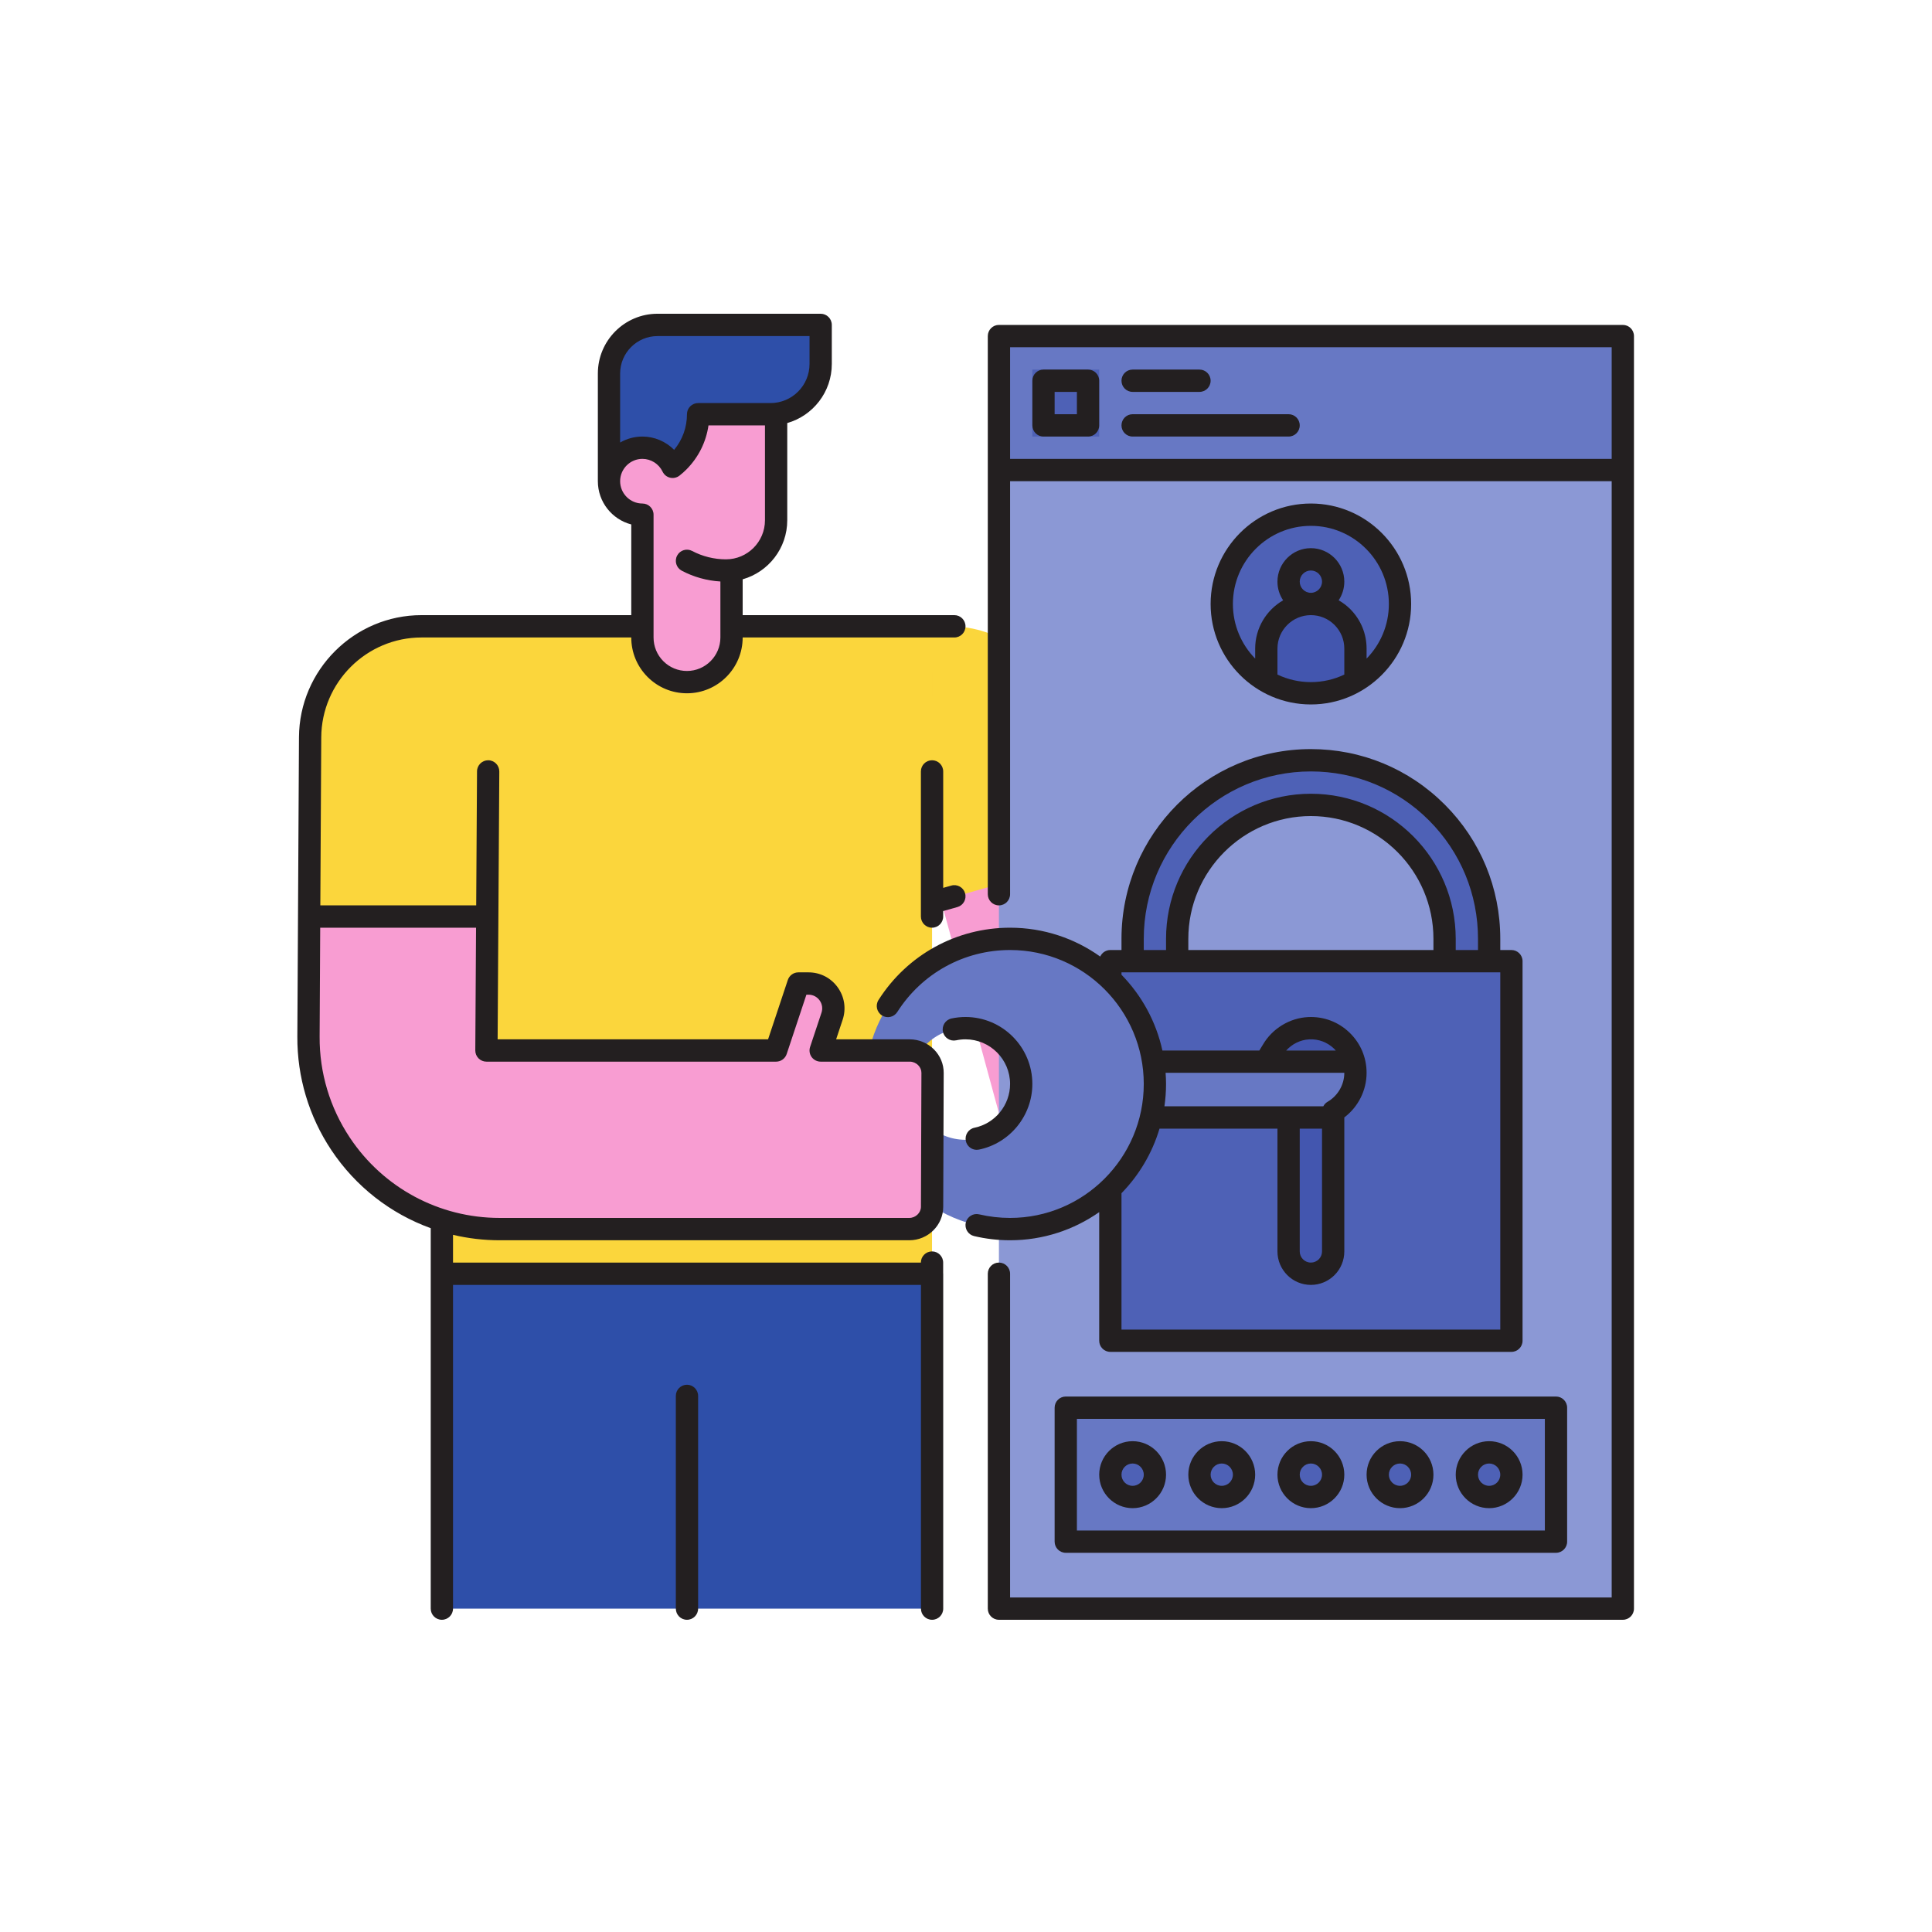<svg xmlns="http://www.w3.org/2000/svg" xmlns:xlink="http://www.w3.org/1999/xlink" width="500" zoomAndPan="magnify" viewBox="0 0 375 375" height="500" preserveAspectRatio="xMidYMid meet" version="1.0"><defs><clipPath id="a15763bb52"><path d="M 191 63 L 317.152 63 L 317.152 314.398 L 191 314.398 Z M 191 63 " clip-rule="nonzero"/></clipPath><clipPath id="373bd62777"><path d="M 131 268 L 136 268 L 136 314.398 L 131 314.398 Z M 131 268 " clip-rule="nonzero"/></clipPath><clipPath id="d6d83f8382"><path d="M 57.652 60.898 L 188 60.898 L 188 314.398 L 57.652 314.398 Z M 57.652 60.898 " clip-rule="nonzero"/></clipPath></defs><rect x="-37.5" width="450" fill="#ffffff" y="-37.5" height="450" fill-opacity="1"/><rect x="-37.5" width="450" fill="#ffffff" y="-37.5" height="450" fill-opacity="1"/><rect x="-37.5" width="450" fill="#ffffff" y="-37.5" height="450" fill-opacity="1"/><path fill="#f89dd2" d="M 174.133 143.488 L 182.656 174.801 L 194.121 216.898 L 228.492 216.898 L 213.602 166 L 205.164 137.141 L 174.133 143.488 " fill-opacity="1" fill-rule="nonzero"/><path fill="#fbd63c" d="M 205.164 137.141 L 213.602 166 L 182.656 174.801 L 168.168 121.566 L 184.41 121.566 C 194.008 121.566 202.461 127.91 205.164 137.141 " fill-opacity="1" fill-rule="nonzero"/><path fill="#8b98d5" d="M 193.891 65.234 L 314.992 65.234 L 314.992 312.234 L 193.891 312.234 L 193.891 65.234 " fill-opacity="1" fill-rule="nonzero"/><path fill="#6778c4" d="M 193.891 65.234 L 314.992 65.234 L 314.992 91.234 L 193.891 91.234 L 193.891 65.234 " fill-opacity="1" fill-rule="nonzero"/><path fill="#4e61b6" d="M 213.355 84.734 L 200.379 84.734 L 200.379 71.734 L 213.355 71.734 L 213.355 84.734 " fill-opacity="1" fill-rule="nonzero"/><path fill="#4e61b6" d="M 271.742 117.234 C 271.742 123.645 268.258 129.25 263.09 132.246 C 260.543 133.719 257.594 134.566 254.441 134.566 C 251.289 134.566 248.34 133.719 245.793 132.246 C 240.625 129.25 237.141 123.645 237.141 117.234 C 237.141 107.66 244.887 99.898 254.441 99.898 C 263.996 99.898 271.742 107.66 271.742 117.234 " fill-opacity="1" fill-rule="nonzero"/><path fill="#4356af" d="M 263.09 125.898 L 263.09 132.246 C 260.543 133.719 257.594 134.566 254.441 134.566 C 251.289 134.566 248.34 133.719 245.793 132.246 L 245.793 125.898 C 245.793 121.113 249.664 117.234 254.441 117.234 C 256.832 117.234 258.996 118.203 260.562 119.77 C 262.125 121.34 263.09 123.504 263.09 125.898 " fill-opacity="1" fill-rule="nonzero"/><path fill="#4356af" d="M 258.766 112.898 C 258.766 115.293 256.828 117.234 254.441 117.234 C 252.051 117.234 250.117 115.293 250.117 112.898 C 250.117 110.508 252.051 108.566 254.441 108.566 C 256.828 108.566 258.766 110.508 258.766 112.898 " fill-opacity="1" fill-rule="nonzero"/><path fill="#4e61b6" d="M 280.391 186.566 L 228.492 186.566 L 228.492 182.234 C 228.492 167.871 240.109 156.234 254.441 156.234 C 268.773 156.234 280.391 167.871 280.391 182.234 Z M 254.441 147.566 C 235.332 147.566 219.84 163.086 219.84 182.234 L 219.84 199.566 L 289.043 199.566 L 289.043 182.234 C 289.043 163.086 273.551 147.566 254.441 147.566 " fill-opacity="1" fill-rule="nonzero"/><path fill="#4e61b6" d="M 215.516 186.566 L 293.367 186.566 L 293.367 260.234 L 215.516 260.234 L 215.516 186.566 " fill-opacity="1" fill-rule="nonzero"/><path fill="#4356af" d="M 263.09 208.234 C 263.09 211.441 261.352 214.23 258.766 215.73 L 258.766 242.898 C 258.766 244.098 258.281 245.18 257.5 245.965 C 256.719 246.746 255.637 247.234 254.441 247.234 C 252.051 247.234 250.117 245.297 250.117 242.898 L 250.117 215.73 C 247.406 214.156 245.625 211.164 245.801 207.762 C 245.879 206.363 246.293 205.055 246.969 203.898 C 248.406 201.43 251.043 199.719 254.023 199.578 C 257.398 199.422 260.379 201.199 261.93 203.898 C 262.668 205.172 263.09 206.652 263.09 208.234 " fill-opacity="1" fill-rule="nonzero"/><path fill="#fbd63c" d="M 180.918 121.566 L 85.777 121.566 L 85.766 247.234 L 180.902 247.234 L 180.918 121.566 " fill-opacity="1" fill-rule="nonzero"/><path fill="#f89dd2" d="M 124.691 125.898 L 124.691 96.387 L 141.992 108.664 L 141.992 125.898 C 141.992 130.688 138.117 134.566 133.34 134.566 C 128.562 134.566 124.691 130.688 124.691 125.898 " fill-opacity="1" fill-rule="nonzero"/><path fill="#2e4fa9" d="M 180.918 312.234 L 180.918 247.234 L 85.766 247.234 L 85.766 312.234 L 180.918 312.234 " fill-opacity="1" fill-rule="nonzero"/><path fill="#f89dd2" d="M 176.574 203.898 C 178.969 203.898 180.91 205.852 180.898 208.25 L 180.801 234.25 C 180.797 236.641 178.863 238.566 176.477 238.566 L 96.965 238.566 C 90.762 238.566 84.773 237.02 79.461 234.168 C 74.16 231.324 69.547 227.191 66.102 222.02 C 62.008 215.859 59.836 208.613 59.875 201.207 L 60 177.898 L 94.574 177.898 L 94.418 203.898 L 150.641 203.898 L 154.965 190.898 L 156.93 190.898 C 160.219 190.898 162.543 194.129 161.504 197.254 L 159.293 203.898 L 176.574 203.898 " fill-opacity="1" fill-rule="nonzero"/><path fill="#6778c4" d="M 302.016 299.234 L 206.867 299.234 L 206.867 273.234 L 302.016 273.234 L 302.016 299.234 " fill-opacity="1" fill-rule="nonzero"/><path fill="#4e61b6" d="M 224.168 286.234 C 224.168 288.625 222.23 290.566 219.84 290.566 C 217.453 290.566 215.516 288.625 215.516 286.234 C 215.516 283.84 217.453 281.898 219.84 281.898 C 222.23 281.898 224.168 283.84 224.168 286.234 " fill-opacity="1" fill-rule="nonzero"/><path fill="#4e61b6" d="M 241.465 286.234 C 241.465 288.625 239.531 290.566 237.141 290.566 C 234.754 290.566 232.816 288.625 232.816 286.234 C 232.816 283.84 234.754 281.898 237.141 281.898 C 239.531 281.898 241.465 283.84 241.465 286.234 " fill-opacity="1" fill-rule="nonzero"/><path fill="#4e61b6" d="M 258.766 286.234 C 258.766 288.625 256.828 290.566 254.441 290.566 C 252.051 290.566 250.117 288.625 250.117 286.234 C 250.117 283.84 252.051 281.898 254.441 281.898 C 256.828 281.898 258.766 283.84 258.766 286.234 " fill-opacity="1" fill-rule="nonzero"/><path fill="#4e61b6" d="M 276.066 286.234 C 276.066 288.625 274.129 290.566 271.742 290.566 C 269.352 290.566 267.418 288.625 267.418 286.234 C 267.418 283.84 269.352 281.898 271.742 281.898 C 274.129 281.898 276.066 283.84 276.066 286.234 " fill-opacity="1" fill-rule="nonzero"/><path fill="#4e61b6" d="M 293.367 286.234 C 293.367 288.625 291.43 290.566 289.043 290.566 C 286.652 290.566 284.715 288.625 284.715 286.234 C 284.715 283.84 286.652 281.898 289.043 281.898 C 291.43 281.898 293.367 283.84 293.367 286.234 " fill-opacity="1" fill-rule="nonzero"/><path fill="#f89dd2" d="M 124.691 71.734 L 150.641 71.734 L 150.641 100.984 C 150.641 106.367 146.285 110.734 140.91 110.734 C 131.953 110.734 124.691 103.457 124.691 94.484 L 124.691 71.734 " fill-opacity="1" fill-rule="nonzero"/><path fill="#2e4fa9" d="M 159.293 67.398 L 159.293 70.648 C 159.293 76.035 154.934 80.398 149.559 80.398 L 135.504 80.398 C 135.504 87.578 129.695 93.398 122.527 93.398 L 118.203 93.398 L 118.203 72.5 C 118.203 67.289 122.418 63.066 127.621 63.066 L 159.293 63.066 L 159.293 67.398 " fill-opacity="1" fill-rule="nonzero"/><path fill="#f89dd2" d="M 131.18 93.398 C 131.18 96.992 128.273 99.898 124.691 99.898 C 121.109 99.898 118.203 96.992 118.203 93.398 C 118.203 89.809 121.109 86.898 124.691 86.898 C 128.273 86.898 131.18 89.809 131.18 93.398 " fill-opacity="1" fill-rule="nonzero"/><path fill="#6778c4" d="M 263.09 208.234 C 263.09 211.441 261.352 214.23 258.766 215.73 L 258.766 216.898 L 206.867 216.898 L 206.867 203.898 L 261.93 203.898 C 262.668 205.172 263.09 206.652 263.09 208.234 " fill-opacity="1" fill-rule="nonzero"/><path fill="#6778c4" d="M 187.402 221.234 C 181.43 221.234 176.59 216.387 176.59 210.398 C 176.59 204.414 181.43 199.566 187.402 199.566 C 193.379 199.566 198.215 204.414 198.215 210.398 C 198.215 216.387 193.379 221.234 187.402 221.234 Z M 196.055 182.234 C 180.527 182.234 167.941 194.844 167.941 210.398 C 167.941 225.957 180.527 238.566 196.055 238.566 C 211.578 238.566 224.168 225.957 224.168 210.398 C 224.168 194.844 211.578 182.234 196.055 182.234 " fill-opacity="1" fill-rule="nonzero"/><path fill="#f89dd2" d="M 60.164 147.566 L 60 177.898 L 59.875 201.207 C 59.836 208.613 62.008 215.859 66.102 222.02 C 69.547 227.191 74.16 231.324 79.461 234.168 C 84.773 237.02 90.762 238.566 96.965 238.566 L 176.477 238.566 C 178.863 238.566 180.797 236.641 180.801 234.25 L 180.898 208.25 C 180.91 205.852 178.969 203.898 176.574 203.898 L 159.293 203.898 L 161.504 197.254 C 162.543 194.129 160.219 190.898 156.93 190.898 L 154.965 190.898 L 150.641 203.898 L 94.418 203.898 L 94.574 177.898 L 94.754 147.562 L 60.164 147.566 " fill-opacity="1" fill-rule="nonzero"/><path fill="#fbd63c" d="M 94.91 121.566 L 94.574 177.898 L 60 177.898 L 60.191 143.113 C 60.254 131.199 69.922 121.566 81.816 121.566 L 94.91 121.566 " fill-opacity="1" fill-rule="nonzero"/><g clip-path="url(#a15763bb52)"><path fill="#231f20" d="M 196.055 89.066 L 196.055 67.398 L 312.828 67.398 L 312.828 89.066 Z M 314.992 63.066 L 193.891 63.066 C 192.695 63.066 191.73 64.035 191.73 65.234 L 191.73 173.566 C 191.73 174.766 192.695 175.734 193.891 175.734 C 195.086 175.734 196.055 174.766 196.055 173.566 L 196.055 93.398 L 312.828 93.398 L 312.828 310.066 L 196.055 310.066 L 196.055 247.234 C 196.055 246.035 195.086 245.066 193.891 245.066 C 192.695 245.066 191.73 246.035 191.73 247.234 L 191.73 312.234 C 191.73 313.43 192.695 314.398 193.891 314.398 L 314.992 314.398 C 316.188 314.398 317.152 313.43 317.152 312.234 L 317.152 65.234 C 317.152 64.035 316.188 63.066 314.992 63.066 " fill-opacity="1" fill-rule="nonzero"/></g><path fill="#231f20" d="M 209.027 80.398 L 204.703 80.398 L 204.703 76.066 L 209.027 76.066 Z M 211.191 71.734 L 202.543 71.734 C 201.348 71.734 200.379 72.703 200.379 73.898 L 200.379 82.566 C 200.379 83.766 201.348 84.734 202.543 84.734 L 211.191 84.734 C 212.387 84.734 213.355 83.766 213.355 82.566 L 213.355 73.898 C 213.355 72.703 212.387 71.734 211.191 71.734 " fill-opacity="1" fill-rule="nonzero"/><path fill="#231f20" d="M 219.84 76.066 L 232.816 76.066 C 234.012 76.066 234.98 75.098 234.98 73.898 C 234.98 72.703 234.012 71.734 232.816 71.734 L 219.84 71.734 C 218.645 71.734 217.68 72.703 217.68 73.898 C 217.68 75.098 218.645 76.066 219.84 76.066 " fill-opacity="1" fill-rule="nonzero"/><path fill="#231f20" d="M 250.117 80.398 L 219.84 80.398 C 218.645 80.398 217.68 81.367 217.68 82.566 C 217.68 83.766 218.645 84.734 219.84 84.734 L 250.117 84.734 C 251.312 84.734 252.277 83.766 252.277 82.566 C 252.277 81.367 251.312 80.398 250.117 80.398 " fill-opacity="1" fill-rule="nonzero"/><path fill="#231f20" d="M 239.305 117.234 C 239.305 108.871 246.094 102.066 254.441 102.066 C 262.785 102.066 269.578 108.871 269.578 117.234 C 269.578 121.355 267.926 125.098 265.254 127.832 L 265.254 125.898 C 265.254 123.008 264.133 120.289 262.09 118.234 C 261.406 117.551 260.645 116.984 259.832 116.516 C 260.523 115.48 260.93 114.238 260.93 112.898 C 260.93 109.316 258.02 106.398 254.441 106.398 C 250.863 106.398 247.953 109.316 247.953 112.898 C 247.953 114.238 248.359 115.484 249.055 116.52 C 245.82 118.395 243.629 121.891 243.629 125.898 L 243.629 127.832 C 240.957 125.098 239.305 121.355 239.305 117.234 Z M 252.277 112.898 C 252.277 111.703 253.246 110.734 254.441 110.734 C 255.633 110.734 256.605 111.703 256.605 112.898 C 256.605 114.094 255.633 115.066 254.441 115.066 C 253.246 115.066 252.277 114.094 252.277 112.898 Z M 247.953 130.934 L 247.953 125.898 C 247.953 122.316 250.863 119.398 254.441 119.398 C 256.176 119.398 257.805 120.074 259.027 121.297 C 260.254 122.527 260.93 124.164 260.93 125.898 L 260.93 130.934 C 258.961 131.871 256.762 132.398 254.441 132.398 C 252.121 132.398 249.922 131.871 247.953 130.934 Z M 273.902 117.234 C 273.902 106.48 265.172 97.734 254.441 97.734 C 243.707 97.734 234.98 106.48 234.98 117.234 C 234.98 127.984 243.707 136.734 254.441 136.734 C 265.172 136.734 273.902 127.984 273.902 117.234 " fill-opacity="1" fill-rule="nonzero"/><path fill="#231f20" d="M 225.062 219.066 L 247.953 219.066 L 247.953 242.898 C 247.953 246.484 250.863 249.398 254.441 249.398 C 256.168 249.398 257.793 248.727 259.035 247.492 C 260.258 246.262 260.93 244.629 260.93 242.898 L 260.93 216.891 C 263.625 214.855 265.254 211.645 265.254 208.234 C 265.254 205.242 264.066 202.461 261.906 200.395 C 259.746 198.332 256.918 197.273 253.922 197.414 C 250.32 197.582 246.941 199.652 245.125 202.773 L 244.438 203.898 L 225.621 203.898 C 224.387 198.254 221.578 193.191 217.68 189.199 L 217.68 188.734 L 291.203 188.734 L 291.203 258.066 L 217.68 258.066 L 217.68 231.602 C 221.074 228.125 223.637 223.844 225.062 219.066 Z M 252.277 219.066 L 256.605 219.066 L 256.605 242.898 C 256.605 243.477 256.379 244.023 255.98 244.426 C 255.566 244.84 255.02 245.066 254.441 245.066 C 253.246 245.066 252.277 244.094 252.277 242.898 Z M 249.652 203.898 C 250.805 202.625 252.422 201.82 254.125 201.742 C 255.918 201.645 257.625 202.293 258.922 203.531 C 259.043 203.648 259.156 203.773 259.27 203.898 Z M 226.242 208.234 L 260.93 208.234 C 260.93 210.539 259.684 212.691 257.684 213.855 C 257.32 214.066 257.035 214.375 256.852 214.734 L 226.016 214.734 C 226.219 213.316 226.328 211.871 226.328 210.398 C 226.328 209.668 226.293 208.949 226.242 208.234 Z M 278.23 184.398 L 230.652 184.398 L 230.652 182.234 C 230.652 169.09 241.324 158.398 254.441 158.398 C 267.559 158.398 278.23 169.09 278.23 182.234 Z M 222.004 182.234 C 222.004 164.312 236.555 149.734 254.441 149.734 C 263.109 149.734 271.254 153.113 277.379 159.25 C 283.508 165.387 286.879 173.551 286.879 182.234 L 286.879 184.398 L 282.555 184.398 L 282.555 182.234 C 282.555 166.703 269.941 154.066 254.441 154.066 C 238.941 154.066 226.328 166.703 226.328 182.234 L 226.328 184.398 L 222.004 184.398 Z M 213.355 235.273 L 213.355 260.234 C 213.355 261.43 214.32 262.398 215.516 262.398 L 293.367 262.398 C 294.562 262.398 295.527 261.43 295.527 260.234 L 295.527 186.566 C 295.527 185.367 294.562 184.398 293.367 184.398 L 291.203 184.398 L 291.203 182.234 C 291.203 172.391 287.383 163.141 280.441 156.184 C 273.5 149.23 264.266 145.398 254.441 145.398 C 234.168 145.398 217.68 161.922 217.68 182.234 L 217.68 184.398 L 215.516 184.398 C 214.641 184.398 213.891 184.922 213.551 185.668 C 208.605 182.145 202.57 180.066 196.055 180.066 C 185.66 180.066 176.117 185.312 170.52 194.094 C 169.875 195.105 170.172 196.445 171.176 197.09 C 172.188 197.73 173.52 197.438 174.164 196.426 C 178.961 188.895 187.145 184.398 196.055 184.398 C 210.363 184.398 222.004 196.062 222.004 210.398 C 222.004 224.738 210.363 236.398 196.055 236.398 C 194.027 236.398 192.016 236.164 190.062 235.707 C 188.898 235.426 187.734 236.148 187.461 237.316 C 187.188 238.48 187.906 239.648 189.07 239.922 C 191.344 240.461 193.695 240.734 196.055 240.734 C 202.48 240.734 208.445 238.707 213.355 235.273 " fill-opacity="1" fill-rule="nonzero"/><path fill="#231f20" d="M 196.055 210.398 C 196.055 214.5 193.148 218.07 189.148 218.891 C 187.98 219.129 187.227 220.273 187.465 221.445 C 187.676 222.473 188.574 223.18 189.582 223.18 C 189.723 223.18 189.871 223.164 190.016 223.137 C 196.02 221.906 200.379 216.547 200.379 210.398 C 200.379 203.23 194.559 197.398 187.402 197.398 C 186.488 197.398 185.574 197.496 184.684 197.684 C 183.516 197.938 182.773 199.09 183.023 200.258 C 183.27 201.43 184.418 202.172 185.586 201.926 C 186.18 201.797 186.793 201.734 187.402 201.734 C 192.172 201.734 196.055 205.621 196.055 210.398 " fill-opacity="1" fill-rule="nonzero"/><path fill="#231f20" d="M 183.074 149.734 C 183.074 148.535 182.105 147.566 180.91 147.566 C 179.715 147.566 178.746 148.535 178.746 149.734 L 178.746 177.898 C 178.746 179.098 179.715 180.066 180.906 180.066 C 182.102 180.066 183.07 179.098 183.07 177.898 L 183.07 176.836 L 185.824 176.062 C 186.977 175.738 187.648 174.543 187.324 173.391 C 187 172.238 185.805 171.566 184.656 171.887 L 183.074 172.336 L 183.074 149.734 " fill-opacity="1" fill-rule="nonzero"/><g clip-path="url(#373bd62777)"><path fill="#231f20" d="M 133.34 268.777 C 132.145 268.777 131.18 269.75 131.18 270.945 L 131.18 312.234 C 131.18 313.43 132.145 314.398 133.34 314.398 C 134.535 314.398 135.504 313.43 135.504 312.234 L 135.504 270.945 C 135.504 269.75 134.535 268.777 133.34 268.777 " fill-opacity="1" fill-rule="nonzero"/></g><g clip-path="url(#d6d83f8382)"><path fill="#231f20" d="M 178.754 234.242 C 178.75 235.41 177.715 236.398 176.496 236.398 L 96.965 236.398 C 85.262 236.398 74.398 230.574 67.906 220.816 C 64.027 214.992 62 208.215 62.039 201.219 L 62.152 180.066 L 92.402 180.066 L 92.254 203.887 C 92.25 204.461 92.477 205.016 92.883 205.426 C 93.289 205.836 93.84 206.066 94.418 206.066 L 150.641 206.066 C 151.574 206.066 152.398 205.469 152.695 204.586 L 156.523 193.066 L 156.93 193.066 C 157.793 193.066 158.578 193.469 159.086 194.172 C 159.59 194.875 159.723 195.75 159.449 196.57 L 157.238 203.215 C 157.02 203.875 157.129 204.602 157.535 205.168 C 157.945 205.73 158.598 206.066 159.293 206.066 L 176.59 206.066 C 177.191 206.066 177.785 206.316 178.219 206.754 C 178.629 207.164 178.852 207.691 178.848 208.242 Z M 120.367 93.398 C 120.367 91.012 122.309 89.066 124.691 89.066 C 126.352 89.066 127.887 90.039 128.605 91.543 C 128.887 92.137 129.422 92.57 130.062 92.719 C 130.703 92.871 131.379 92.719 131.895 92.312 C 132.371 91.938 132.809 91.551 133.234 91.125 C 135.574 88.77 137.055 85.793 137.516 82.566 L 148.48 82.566 L 148.48 100.984 C 148.48 105.164 145.082 108.566 140.91 108.566 C 138.625 108.566 136.355 108.004 134.352 106.945 C 133.293 106.383 131.984 106.785 131.43 107.844 C 130.871 108.902 131.273 110.215 132.328 110.773 C 134.637 111.996 137.211 112.711 139.828 112.867 L 139.828 123.734 C 139.828 127.316 136.918 130.234 133.34 130.234 C 131.605 130.234 129.977 129.559 128.754 128.336 C 127.527 127.105 126.855 125.469 126.855 123.734 L 126.855 99.898 C 126.855 98.703 125.887 97.734 124.691 97.734 C 122.309 97.734 120.367 95.789 120.367 93.398 Z M 120.367 72.504 C 120.367 68.492 123.621 65.234 127.621 65.234 L 157.129 65.234 L 157.129 70.648 C 157.129 74.832 153.734 78.234 149.559 78.234 L 135.504 78.234 C 134.309 78.234 133.34 79.203 133.34 80.398 C 133.34 82.953 132.461 85.375 130.848 87.316 C 129.246 85.695 127.031 84.734 124.691 84.734 C 123.117 84.734 121.641 85.156 120.367 85.898 Z M 176.59 201.734 L 162.293 201.734 L 163.555 197.941 C 164.27 195.785 163.922 193.484 162.594 191.637 C 161.266 189.793 159.199 188.734 156.93 188.734 L 154.965 188.734 C 154.035 188.734 153.211 189.328 152.914 190.215 L 149.082 201.734 L 96.59 201.734 L 96.914 149.746 C 96.922 148.551 95.961 147.574 94.766 147.566 C 94.762 147.566 94.758 147.566 94.754 147.566 C 93.566 147.566 92.598 148.527 92.59 149.719 L 92.43 175.734 L 62.176 175.734 L 62.355 143.129 C 62.41 132.434 71.141 123.734 81.816 123.734 L 122.527 123.734 C 122.527 126.625 123.652 129.344 125.695 131.398 C 127.742 133.441 130.457 134.566 133.34 134.566 C 139.305 134.566 144.152 129.707 144.152 123.734 L 185.242 123.734 C 186.438 123.734 187.402 122.766 187.402 121.566 C 187.402 120.367 186.438 119.398 185.242 119.398 L 144.152 119.398 L 144.152 112.445 C 149.141 111.027 152.805 106.426 152.805 100.984 L 152.805 82.113 C 157.789 80.695 161.453 76.094 161.453 70.648 L 161.453 63.066 C 161.453 61.867 160.488 60.898 159.293 60.898 L 127.621 60.898 C 121.234 60.898 116.043 66.105 116.043 72.504 L 116.043 93.398 C 116.043 97.43 118.801 100.828 122.527 101.793 L 122.527 119.398 L 81.816 119.398 C 68.77 119.398 58.098 130.035 58.031 143.105 L 57.715 201.195 C 57.672 209.059 59.953 216.676 64.305 223.223 C 69.035 230.328 75.828 235.578 83.605 238.391 L 83.605 312.234 C 83.605 313.43 84.57 314.398 85.766 314.398 C 86.961 314.398 87.93 313.43 87.93 312.234 L 87.93 249.398 L 178.754 249.398 L 178.754 312.234 C 178.754 313.43 179.723 314.398 180.918 314.398 C 182.113 314.398 183.078 313.43 183.078 312.234 L 183.078 247.234 C 183.078 247.195 183.07 247.16 183.066 247.125 L 183.066 245.066 C 183.066 243.871 182.102 242.898 180.906 242.898 C 179.711 242.898 178.742 243.867 178.742 245.066 L 87.93 245.066 L 87.93 239.68 C 90.855 240.371 93.883 240.734 96.965 240.734 L 176.496 240.734 C 180.113 240.734 183.066 237.828 183.078 234.258 L 183.172 208.258 C 183.18 206.547 182.508 204.926 181.285 203.691 C 180.043 202.445 178.332 201.734 176.59 201.734 " fill-opacity="1" fill-rule="nonzero"/></g><path fill="#231f20" d="M 209.027 275.398 L 299.855 275.398 L 299.855 297.066 L 209.027 297.066 Z M 204.703 273.234 L 204.703 299.234 C 204.703 300.43 205.672 301.398 206.867 301.398 L 302.016 301.398 C 303.211 301.398 304.18 300.43 304.18 299.234 L 304.18 273.234 C 304.18 272.035 303.211 271.066 302.016 271.066 L 206.867 271.066 C 205.672 271.066 204.703 272.035 204.703 273.234 " fill-opacity="1" fill-rule="nonzero"/><path fill="#231f20" d="M 219.84 288.398 C 218.648 288.398 217.68 287.43 217.68 286.234 C 217.68 285.039 218.648 284.066 219.84 284.066 C 221.035 284.066 222.004 285.039 222.004 286.234 C 222.004 287.43 221.035 288.398 219.84 288.398 Z M 219.84 279.734 C 216.266 279.734 213.355 282.648 213.355 286.234 C 213.355 289.816 216.266 292.734 219.84 292.734 C 223.418 292.734 226.328 289.816 226.328 286.234 C 226.328 282.648 223.418 279.734 219.84 279.734 " fill-opacity="1" fill-rule="nonzero"/><path fill="#231f20" d="M 237.141 288.398 C 235.949 288.398 234.98 287.43 234.98 286.234 C 234.98 285.039 235.949 284.066 237.141 284.066 C 238.336 284.066 239.305 285.039 239.305 286.234 C 239.305 287.43 238.336 288.398 237.141 288.398 Z M 237.141 279.734 C 233.562 279.734 230.652 282.648 230.652 286.234 C 230.652 289.816 233.562 292.734 237.141 292.734 C 240.719 292.734 243.629 289.816 243.629 286.234 C 243.629 282.648 240.719 279.734 237.141 279.734 " fill-opacity="1" fill-rule="nonzero"/><path fill="#231f20" d="M 254.441 288.398 C 253.246 288.398 252.277 287.43 252.277 286.234 C 252.277 285.039 253.246 284.066 254.441 284.066 C 255.633 284.066 256.605 285.039 256.605 286.234 C 256.605 287.43 255.633 288.398 254.441 288.398 Z M 254.441 279.734 C 250.863 279.734 247.953 282.648 247.953 286.234 C 247.953 289.816 250.863 292.734 254.441 292.734 C 258.02 292.734 260.93 289.816 260.93 286.234 C 260.93 282.648 258.02 279.734 254.441 279.734 " fill-opacity="1" fill-rule="nonzero"/><path fill="#231f20" d="M 271.742 288.398 C 270.547 288.398 269.578 287.43 269.578 286.234 C 269.578 285.039 270.547 284.066 271.742 284.066 C 272.934 284.066 273.902 285.039 273.902 286.234 C 273.902 287.43 272.934 288.398 271.742 288.398 Z M 271.742 279.734 C 268.164 279.734 265.254 282.648 265.254 286.234 C 265.254 289.816 268.164 292.734 271.742 292.734 C 275.32 292.734 278.23 289.816 278.23 286.234 C 278.23 282.648 275.32 279.734 271.742 279.734 " fill-opacity="1" fill-rule="nonzero"/><path fill="#231f20" d="M 289.043 288.398 C 287.848 288.398 286.879 287.43 286.879 286.234 C 286.879 285.039 287.848 284.066 289.043 284.066 C 290.234 284.066 291.203 285.039 291.203 286.234 C 291.203 287.43 290.234 288.398 289.043 288.398 Z M 289.043 279.734 C 285.465 279.734 282.555 282.648 282.555 286.234 C 282.555 289.816 285.465 292.734 289.043 292.734 C 292.617 292.734 295.527 289.816 295.527 286.234 C 295.527 282.648 292.617 279.734 289.043 279.734 " fill-opacity="1" fill-rule="nonzero"/></svg>